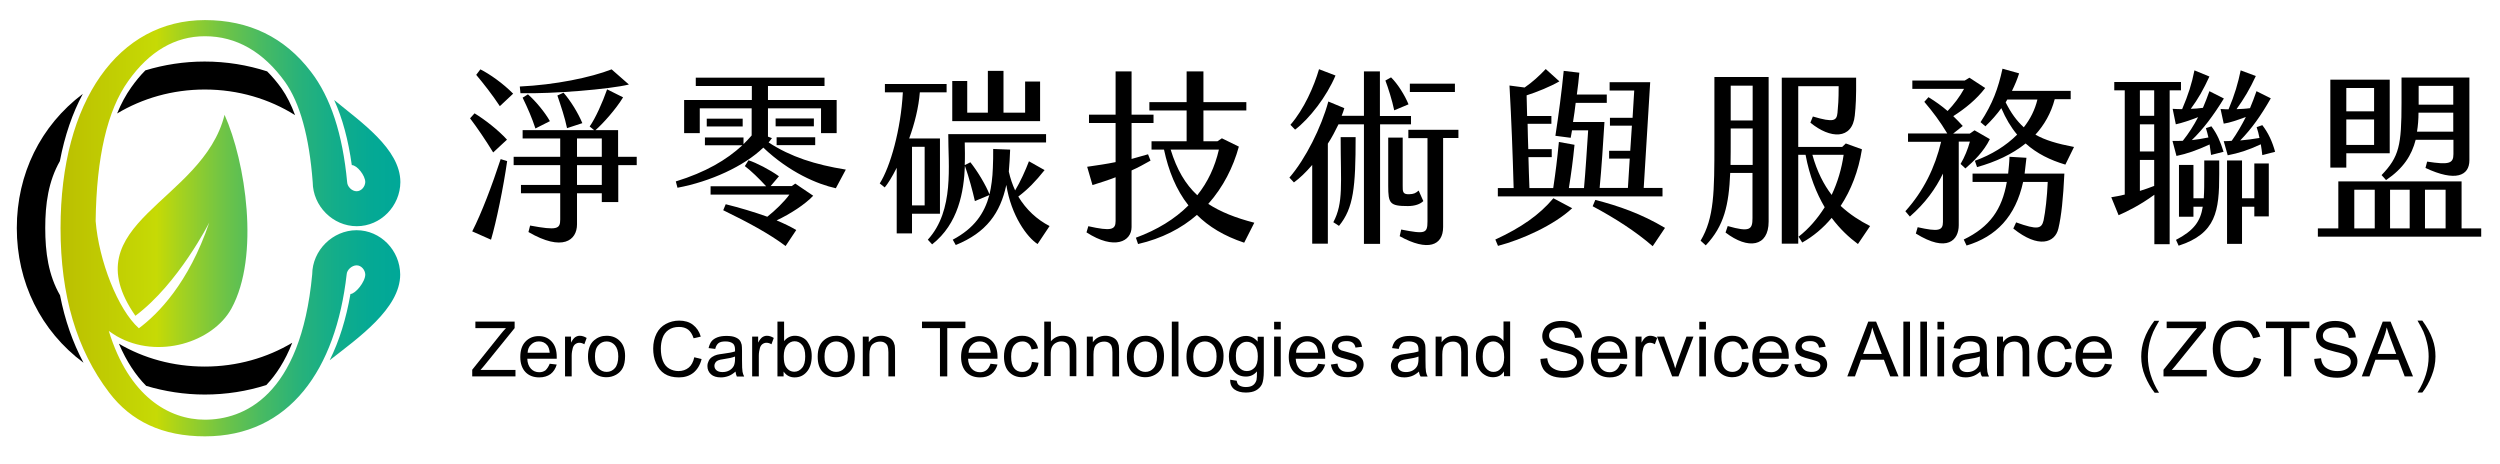 <svg width="280" height="52" xmlns="http://www.w3.org/2000/svg" xmlns:xlink="http://www.w3.org/1999/xlink" xml:space="preserve" overflow="hidden"><defs><linearGradient x1="6.77" y1="24.518" x2="44.827" y2="24.518" gradientUnits="userSpaceOnUse" spreadMethod="pad" id="fill0"><stop offset="0" stop-color="#BBBF00" stop-opacity="1"/><stop offset="0.283" stop-color="#C6DA05" stop-opacity="1"/><stop offset="0.353" stop-color="#A5D21E" stop-opacity="1"/><stop offset="0.47" stop-color="#73C543" stop-opacity="1"/><stop offset="0.587" stop-color="#4ABB61" stop-opacity="1"/><stop offset="0.7" stop-color="#29B279" stop-opacity="1"/><stop offset="0.808" stop-color="#13AD8A" stop-opacity="1"/><stop offset="0.911" stop-color="#05A994" stop-opacity="1"/><stop offset="1" stop-color="#00A898" stop-opacity="1"/></linearGradient></defs><g transform="translate(240 -424)"><g><g><g><g><path d="M6.725 32.043C5.421 29.788 5.067 27.236 5.067 24.516 5.067 21.815 5.421 19.281 6.707 17.027 7.247 14.177 8.122 11.643 9.277 9.501 4.546 13.059 1.882 18.462 1.882 24.516 1.882 30.59 4.564 36.029 9.352 39.587 8.141 37.315 7.265 34.8 6.725 32.043Z" fill="#000000" fill-rule="nonzero" fill-opacity="1" transform="matrix(1 0 0 1.001 -240 425)"/><path d="M16.375 42.177C18.443 42.792 20.641 43.146 22.933 43.146 25.336 43.146 27.665 42.773 29.826 42.084 30.925 40.929 31.931 39.401 32.732 37.352 29.919 39.029 26.547 40.016 22.933 40.016 19.393 40.016 16.096 39.084 13.32 37.464 14.177 39.457 15.22 41.022 16.375 42.177Z" fill="#000000" fill-rule="nonzero" fill-opacity="1" transform="matrix(1 0 0 1.001 -240 425)"/><path d="M22.933 9.017C26.696 9.017 30.18 10.079 33.049 11.886 32.62 10.73 32.117 9.725 31.54 8.905 31.037 8.197 30.496 7.564 29.919 6.986 27.721 6.278 25.373 5.887 22.914 5.887 20.604 5.887 18.369 6.241 16.282 6.874 15.723 7.433 15.202 8.067 14.699 8.774 14.102 9.613 13.562 10.6 13.115 11.699 15.947 10.004 19.319 9.017 22.933 9.017Z" fill="#000000" fill-rule="nonzero" fill-opacity="1" transform="matrix(1 0 0 1.001 -240 425)"/><path d="M39.941 24.759C37.259 24.759 34.986 27.013 34.967 29.695 33.682 43.425 27.199 45.959 22.951 45.959 18.909 45.959 14.438 43.351 12.184 36.029 12.463 36.234 12.761 36.42 13.059 36.607 17.698 39.271 23.846 37.277 25.913 33.533 29.136 27.683 27.497 17.064 25.15 11.848 22.709 21.666 7.918 23.92 15.164 34.334 19.971 30.757 23.436 23.901 23.436 23.901 21.126 30.701 17.679 34.148 15.556 35.731 13.19 33.626 11.066 28.149 10.712 23.734 10.805 16.58 12.016 11.345 14.363 8.067 16.729 4.732 19.617 3.055 22.951 3.055 26.472 3.055 29.49 4.788 31.931 8.178 33.589 10.526 34.632 14.252 35.023 19.375 35.042 22.057 37.277 24.311 39.96 24.311 42.643 24.311 44.822 22.057 44.841 19.375 44.841 15.649 40.351 12.612 37.426 10.19 38.358 12.239 39.01 14.661 39.401 17.474 39.979 17.474 40.91 18.629 40.91 19.375 40.892 19.896 40.463 20.399 39.941 20.399 39.42 20.399 38.898 19.896 38.88 19.375 38.377 14.009 37.035 9.892 34.818 7.023 31.875 3.167 27.888 1.248 22.951 1.248 13.32 1.248 6.781 10.227 6.781 24.535 6.781 32.043 8.57 38.134 12.239 42.941 14.68 46.145 18.201 47.822 22.951 47.822 32.452 47.822 37.613 40.333 38.824 29.714 38.842 29.192 39.42 28.689 39.941 28.689 40.463 28.689 40.892 29.192 40.91 29.714 40.91 30.552 39.792 31.893 39.252 31.893 38.768 34.651 38.004 37.147 36.923 39.308 40.09 36.83 44.822 33.533 44.822 29.714 44.804 27.013 42.624 24.759 39.941 24.759Z" fill="url(#fill0)" fill-rule="nonzero" transform="matrix(1 0 0 1.001 -240 425)"/><path d="M55.236 16.058C54.379 14.661 53.429 13.264 52.647 12.239L53.15 11.681C54.305 12.389 55.776 13.525 56.782 14.624L55.236 16.058ZM56.075 16.804 56.801 17.027C56.391 19.933 55.572 23.883 54.994 25.82L52.889 24.889C53.932 22.858 55.124 19.71 56.075 16.804ZM53.802 6.762C54.845 7.284 56.335 8.327 57.472 9.482L55.981 10.88C55.162 9.631 54.137 8.327 53.336 7.377L53.802 6.762ZM71.313 16.543 71.313 17.474 69.246 17.474 69.246 21.61 67.401 21.61 67.401 20.623 64.625 20.623 64.625 24.107C64.625 25.895 63.005 27.18 59.186 24.963L59.372 24.237C62.39 24.796 62.744 24.628 62.744 23.566L62.744 20.623 58.347 20.623 58.347 19.691 62.744 19.691 62.744 17.474 57.528 17.474 57.528 16.543 62.744 16.543 62.744 14.494 58.534 14.494 58.534 13.562 66.544 13.562 66.041 13.152C66.693 12.239 67.494 10.432 67.997 8.998L69.786 9.892C68.985 11.215 67.513 12.854 66.693 13.562L69.227 13.562 69.227 16.543 71.313 16.543ZM58.291 9.426 58.217 8.681C62.185 8.495 66.153 7.675 68.5 6.762L70.438 8.458C68.314 8.979 61.924 9.52 58.291 9.426ZM59.13 9.557C59.987 10.302 61.049 11.588 61.589 12.556L59.968 13.376C59.577 12.184 59.13 11.159 58.534 9.929L59.13 9.557ZM62.427 9.687 63.116 9.371C63.88 10.246 64.737 11.606 65.222 12.78L63.508 13.339C63.266 12.165 62.837 10.898 62.427 9.687ZM64.625 16.543 67.401 16.543 67.401 14.494 64.625 14.494 64.625 16.543ZM67.401 19.691 67.401 17.474 64.625 17.474 64.625 19.691 67.401 19.691Z" fill="#000000" fill-rule="nonzero" fill-opacity="1" transform="matrix(1 0 0 1.001 -240 425)"/><path d="M94.731 17.977 93.613 20.064C91.564 19.617 88.415 18.294 85.49 15.518 83.329 17.605 79.566 19.319 75.878 20.008L75.691 19.3C79.026 18.275 81.373 16.897 83.143 15.258L78.951 15.258 78.951 14.382 83.273 14.382 83.273 15.127C83.59 14.81 83.907 14.494 84.186 14.158L84.186 11.122 78.374 11.122 78.374 13.898 76.623 13.898 76.623 10.19 84.205 10.19 84.205 8.625 77.927 8.625 77.927 7.694 92.346 7.694 92.346 8.625 86.012 8.625 86.012 10.19 93.706 10.19 93.706 13.898 91.955 13.898 91.955 11.122 86.012 11.122 86.012 14.289 86.459 14.456 86.087 14.941C88.583 16.561 91.284 17.419 94.731 17.977ZM83.18 12.277 83.18 13.152 79.156 13.152 79.156 12.277 83.18 12.277ZM89.067 19.542 91.079 20.902C90.166 21.871 88.527 22.933 86.981 23.659 87.819 24.013 88.564 24.367 89.179 24.74L87.987 26.528C86.124 25.131 83.758 23.864 81.001 22.523L81.28 21.852C82.789 22.225 84.428 22.709 85.938 23.25 86.794 22.579 87.838 21.573 88.415 20.772L79.585 20.772 79.585 19.84 85.807 19.84C85.006 18.965 84.093 18.089 83.422 17.586L83.832 16.934C84.708 17.214 86.198 17.977 87.242 18.723L86.31 19.822 88.676 19.822 89.067 19.542ZM91.154 13.134 86.869 13.134 86.869 12.258 91.154 12.258 91.154 13.134ZM91.303 15.239 86.981 15.239 86.981 14.363 91.303 14.363 91.303 15.239Z" fill="#000000" fill-rule="nonzero" fill-opacity="1" transform="matrix(1 0 0 1.001 -240 425)"/><path d="M105.275 22.914 102.145 22.914 102.145 25.112 100.431 25.112 100.431 17.773C99.909 18.816 99.425 19.579 99.09 19.971L98.531 19.524C99.723 17.661 100.897 13.488 101.12 9.333L99.109 9.333 99.109 8.402 106.02 8.402 106.02 9.333 103.021 9.333C102.89 11.01 102.443 12.817 101.828 14.494L105.275 14.494 105.275 22.914ZM103.561 15.425 102.145 15.425 102.145 21.983 103.561 21.983 103.561 15.425ZM117.552 24.293 116.21 26.305C115.055 25.578 113.248 23.138 112.708 19.691 112.037 22.821 110.491 25.019 107.045 26.416L106.709 25.82C109.131 24.535 110.249 22.877 110.808 20.828L109.187 21.498C108.945 20.418 108.535 18.872 108.069 17.549 107.957 20.455 107.343 24.032 104.399 26.342L103.915 25.82C106.914 22.542 106.188 17.437 106.206 14.009L117.16 14.009 117.16 14.941 108.051 14.941C108.069 15.667 108.088 16.524 108.051 17.474L108.684 17.158C109.541 18.238 110.417 19.729 110.826 20.753 111.031 19.859 111.162 18.872 111.199 17.81 111.236 17.139 111.236 16.413 111.236 15.667L113.136 15.742C113.099 16.636 113.062 17.381 112.987 18.201 113.155 18.965 113.397 19.654 113.695 20.306 114.291 19.319 114.85 18.07 115.242 17.046L116.993 18.033C115.968 19.319 115.148 20.157 114.049 20.995 114.943 22.467 116.136 23.566 117.552 24.293ZM116.49 12.556 106.653 12.556 106.653 8.067 108.33 8.067 108.33 11.606 110.64 11.606 110.64 6.93 112.391 6.93 112.391 11.606 114.813 11.606 114.813 8.122 116.49 8.122 116.49 12.556Z" fill="#000000" fill-rule="nonzero" fill-opacity="1" transform="matrix(1 0 0 1.001 -240 425)"/><path d="M126.736 18.07 126.736 24.404C126.736 26.007 124.836 27.031 121.687 25.001L121.892 24.311C124.463 24.889 124.947 24.703 124.947 23.734L124.947 18.834C124.09 19.17 123.234 19.43 122.358 19.71L121.762 17.661C122.917 17.493 123.96 17.344 124.947 17.139L124.947 12.761 121.967 12.761 121.967 11.83 124.947 11.83 124.947 6.986 126.736 6.986 126.736 11.83 129.195 11.83 129.195 12.761 126.736 12.761 126.736 16.785C127.332 16.617 127.947 16.45 128.58 16.264L128.86 16.971C128.133 17.381 127.425 17.773 126.736 18.07ZM139.348 26.156C137.094 25.41 135.361 24.349 134.057 23.045 132.325 24.554 130.126 25.69 127.462 26.305L127.22 25.597C129.605 24.721 131.579 23.51 133.107 21.983 131.71 20.213 130.872 18.089 130.369 15.742L128.971 15.742 128.971 14.81 132.902 14.81 132.902 11.364 128.729 11.364 128.729 10.432 132.902 10.432 132.902 6.986 134.784 6.986 134.784 10.432 139.59 10.432 139.59 11.364 134.784 11.364 134.784 14.81 136.349 14.81 136.852 14.475 138.752 15.406C138.118 17.717 137.001 19.933 135.324 21.815 136.703 22.709 138.379 23.38 140.484 23.92L139.348 26.156ZM131.114 15.742C131.803 17.977 132.753 19.598 134.094 20.846 135.268 19.393 136.069 17.679 136.516 15.742L131.114 15.742Z" fill="#000000" fill-rule="nonzero" fill-opacity="1" transform="matrix(1 0 0 1.001 -240 425)"/><path d="M158.052 12.91 154.568 12.91 154.568 26.286 152.761 26.286 152.761 12.91 149.911 12.91C149.557 13.637 149.166 14.4 148.719 15.071L148.719 26.267 146.967 26.267 146.967 17.456C146.278 18.257 145.57 18.946 144.918 19.412L144.415 18.872C146.222 16.785 147.992 13.245 148.774 10.358L150.563 11.103C150.488 11.401 150.377 11.662 150.265 11.96L152.761 11.96 152.761 6.986 154.55 6.986 154.55 11.979 158.033 11.979 158.033 12.91ZM145.049 13.506 144.527 12.966C146.055 11.215 147.172 8.663 147.731 6.744L149.576 7.452C148.588 9.799 146.669 12.277 145.049 13.506ZM150.153 14.345 151.83 14.345C151.83 19.933 151.606 22.281 149.967 24.274L149.333 23.864C150.488 21.685 150.153 19.598 150.153 14.345ZM156.152 11.345C155.928 10.246 155.462 8.793 155.164 8.011L155.798 7.657C156.543 8.383 157.344 9.669 157.754 10.675L156.152 11.345ZM157.679 22.057C155.649 22.057 155.481 21.759 155.481 19.803L155.481 14.4 157.102 14.4 157.102 19.766C157.102 20.418 157.083 20.753 157.81 20.735 158.35 20.716 158.536 20.623 158.89 20.325L159.412 21.498C159.077 21.834 158.48 22.057 157.679 22.057ZM163.343 13.506 163.343 14.438 161.629 14.438 161.629 24.404C161.629 26.472 159.933 27.18 156.766 25.429L156.934 24.684C159.617 25.206 159.878 25.131 159.878 23.771L159.878 14.456 157.735 14.456 157.735 13.525 163.343 13.525ZM162.951 9.296 157.903 9.296 157.903 8.365 162.951 8.365 162.951 9.296Z" fill="#000000" fill-rule="nonzero" fill-opacity="1" transform="matrix(1 0 0 1.001 -240 425)"/><path d="M173.98 21.182 176.085 22.299C174.036 24.2 170.478 25.802 167.776 26.51L167.478 25.802C170.385 24.46 172.415 23.045 173.98 21.182ZM186.201 20.977 167.758 20.977 167.758 20.045 169.528 20.045C169.416 16.04 169.285 12.612 169.062 8.57L170.757 8.793C171.67 8.16 172.378 7.508 173.123 6.725L174.651 8.104C173.626 8.7 172.098 9.315 170.981 9.669L171.037 11.979 173.756 11.979 173.756 12.854 171.092 12.854C171.111 13.786 171.13 14.755 171.167 15.686L173.794 15.686 173.794 16.58 171.186 16.58C171.223 17.735 171.242 18.89 171.297 20.045L173.961 20.045C174.241 18.182 174.409 16.804 174.595 14.885L176.346 15.202C176.16 17.046 175.992 18.294 175.713 20.045L177.408 20.045C177.576 18.238 177.743 15.537 177.874 13.581L176.067 13.581C176.029 13.879 175.955 14.14 175.917 14.419L174.204 14.196C174.558 11.904 174.912 9.222 175.135 6.93L176.886 7.135C176.83 7.88 176.719 8.719 176.607 9.576L179.96 9.576 179.96 10.507 176.476 10.507C176.402 11.215 176.29 11.941 176.178 12.649L179.699 12.649C179.569 14.755 179.364 17.996 179.159 20.027L182.326 20.027 182.531 16.748 180.221 16.748 180.221 15.872 182.587 15.872 182.773 13.059 180.314 13.059 180.314 12.184 182.848 12.184 183.034 9.128 180.277 9.128 180.277 8.197 184.822 8.197 184.096 20.027 186.201 20.027 186.201 20.977ZM186.48 24.498 185.102 26.547C183.164 24.87 180.854 23.398 178.377 22.076L178.675 21.368C181.283 22.039 183.816 22.914 186.48 24.498Z" fill="#000000" fill-rule="nonzero" fill-opacity="1" transform="matrix(1 0 0 1.001 -240 425)"/><path d="M192.013 7.619 198.087 7.619 198.087 23.79C198.087 26.621 195.795 26.957 193.261 25.019L193.504 24.293C195.981 25.001 196.279 24.684 196.279 23.417L196.279 18.35 193.783 18.35C193.634 21.927 193.112 24.274 191.045 26.454L190.467 25.932C191.995 23.38 192.013 20.474 192.013 14.997L192.013 7.619ZM196.298 17.456 196.298 13.376 193.839 13.376 193.839 14.4C193.839 15.5 193.839 16.506 193.82 17.456L196.298 17.456ZM193.839 8.588 193.839 12.482 196.298 12.482 196.298 8.588 193.839 8.588ZM209.45 24.293 208.09 26.305C207.103 25.578 206.079 24.628 205.147 23.38 204.178 24.535 203.079 25.448 201.85 26.137L201.44 25.485C202.595 24.591 203.564 23.454 204.365 22.188 203.452 20.641 202.669 18.723 202.222 16.319L201.403 16.319 201.403 26.267 199.558 26.267 199.558 7.694 207.886 7.694C207.904 10.004 207.848 10.842 207.737 11.923 207.457 14.661 204.979 14.55 202.762 12.724L203.042 12.035C205.408 12.742 205.706 12.5 205.799 11.625 205.874 10.805 205.929 10.265 205.929 8.644L201.403 8.644 201.403 15.444 206.321 15.444 206.731 15.053 208.538 15.705C208.146 18.164 207.308 20.287 206.153 22.039 207.196 23.007 208.314 23.715 209.45 24.293ZM205.147 20.809C205.818 19.393 206.265 17.866 206.488 16.319L202.986 16.319C203.508 18.201 204.271 19.673 205.147 20.809Z" fill="#000000" fill-rule="nonzero" fill-opacity="1" transform="matrix(1 0 0 1.001 -240 425)"/><path d="M219.585 17.344C220.032 16.599 220.405 15.667 220.628 14.848L219.38 14.848 219.38 24.2C219.38 25.839 218.113 27.329 214.574 25.131L214.778 24.423C217.107 24.945 217.61 24.814 217.61 23.827L217.61 18.424C216.79 20.12 215.635 21.722 213.903 23.231L213.4 22.635C215.449 20.362 216.716 17.754 217.405 14.866L213.698 14.866 213.698 13.935 218.094 13.935C217.275 12.575 216.492 11.532 215.524 10.395L215.989 9.874C216.753 10.339 217.48 10.861 218.132 11.42 218.858 10.656 219.473 9.855 219.976 8.942L214.182 8.942 214.182 8.011 220.051 8.011 220.572 7.694 222.342 8.849C221.355 10.134 220.106 11.14 218.765 11.997 219.119 12.333 219.473 12.705 219.827 13.097L218.747 13.953 220.609 13.953 221.15 13.581 222.864 14.568C222.193 15.947 221.057 17.046 220.125 17.847L219.585 17.344ZM226.757 18.424 231.21 18.424C231.079 21.182 230.874 23.175 230.539 24.572 230.166 26.174 228.322 26.845 225.49 24.572L225.807 23.883C228.229 24.759 228.657 24.591 228.881 23.659 229.086 22.672 229.272 21.07 229.347 19.356L226.589 19.356C225.751 23.212 223.572 25.485 220.255 26.472L219.939 25.802C222.864 24.386 224.224 22.448 224.764 19.356L220.926 19.356 220.926 18.424 224.913 18.424C224.969 17.847 225.043 17.214 225.062 16.543L226.962 16.655C226.888 17.288 226.832 17.866 226.757 18.424ZM232.29 15.444 231.321 17.419C229.626 16.916 228.136 16.189 226.869 15.053 225.36 16.264 223.497 17.12 221.429 17.698L221.187 16.99C223.05 16.319 224.671 15.313 225.919 14.065 225.23 13.245 224.652 12.277 224.149 11.103 223.646 11.792 223.05 12.482 222.361 13.134L221.82 12.668C223.18 10.6 223.795 8.905 224.279 6.688L226.142 7.21C225.937 7.862 225.658 8.532 225.341 9.166L231.917 9.166 231.917 10.097 230.129 10.097C229.719 11.662 228.955 12.985 227.968 14.065 229.03 14.68 230.427 15.09 232.29 15.444ZM226.664 13.245C227.391 12.333 227.912 11.289 228.192 10.134L224.82 10.134 224.633 10.451C225.211 11.606 225.844 12.5 226.664 13.245Z" fill="#000000" fill-rule="nonzero" fill-opacity="1" transform="matrix(1 0 0 1.001 -240 425)"/><path d="M244.269 9.11 243.002 9.11 243.002 26.323 241.288 26.323 241.288 20.79C239.649 21.983 238.214 22.672 237.283 23.082L236.463 21.07C236.947 20.995 237.45 20.902 237.972 20.772L237.972 9.11 236.798 9.11 236.798 8.178 244.269 8.178 244.269 9.11ZM239.667 11.96 241.269 11.96 241.269 9.11 239.667 9.11 239.667 11.96ZM239.667 15.947 241.269 15.947 241.269 12.91 239.667 12.91 239.667 15.947ZM241.269 19.803 241.269 16.897 239.667 16.897 239.667 20.362C240.189 20.194 240.711 20.027 241.269 19.803ZM247.678 13.134C248.33 14.009 248.684 14.848 249.038 15.984L247.641 16.338C247.585 15.928 247.529 15.518 247.473 15.164 246.057 15.816 244.939 16.208 243.766 16.45L243.319 14.773C243.71 14.773 244.082 14.773 244.474 14.755 245.144 13.916 245.703 13.041 246.188 12.109 245.219 12.482 244.381 12.761 243.691 12.91L243.337 11.178C243.673 11.196 244.027 11.215 244.399 11.215 245.088 9.613 245.48 8.365 245.778 6.874L247.454 7.564C246.784 9.017 246.206 10.041 245.368 11.178 245.815 11.159 246.244 11.14 246.728 11.066 246.97 10.488 247.231 9.855 247.454 9.203L249.075 10.023C247.864 11.979 246.802 13.395 245.48 14.68 246.057 14.624 246.672 14.512 247.343 14.382 247.268 14.047 247.175 13.693 247.063 13.339L247.678 13.134ZM246.877 16.953 248.554 16.953 248.554 18.48C248.554 22.598 248.218 25.131 244.008 26.491L243.71 25.839C245.685 24.814 246.448 23.79 246.709 22.132L245.666 22.132 245.666 23.25 244.045 23.25 244.045 17.456 245.666 17.456 245.666 21.182 246.821 21.182C246.877 20.418 246.877 19.486 246.877 18.424L246.877 16.953ZM249.951 14.755C250.547 13.916 251.05 13.041 251.534 12.091 250.51 12.463 249.783 12.724 249.057 12.836L248.703 11.196C249.001 11.215 249.299 11.233 249.597 11.233 250.286 9.613 250.659 8.309 250.957 6.874L252.652 7.508C251.963 8.998 251.329 10.041 250.491 11.215 250.975 11.196 251.478 11.178 252 11.103 252.242 10.507 252.503 9.874 252.727 9.203L254.329 10.004C253.211 11.96 252.205 13.376 250.901 14.717 251.59 14.661 252.279 14.568 253.062 14.438 252.987 14.028 252.876 13.618 252.745 13.227L253.379 13.003C254.068 13.898 254.496 14.848 254.813 15.984L253.379 16.357C253.341 15.947 253.267 15.518 253.211 15.146 251.721 15.835 250.733 16.133 249.504 16.375L249.057 14.792C249.373 14.81 249.671 14.773 249.951 14.755ZM252.484 17.288 254.105 17.288 254.105 23.212 252.484 23.212 252.484 22.132 251.106 22.132 251.106 26.286 249.429 26.286 249.429 16.953 251.106 16.953 251.106 21.182 252.484 21.182 252.484 17.288Z" fill="#000000" fill-rule="nonzero" fill-opacity="1" transform="matrix(1 0 0 1.001 -240 425)"/><path d="M277.895 24.554 277.895 25.485 259.601 25.485 259.601 24.554 261.892 24.554 261.892 19.3 275.697 19.3 275.697 24.554 277.895 24.554ZM262.786 17.754 260.998 17.754 260.998 7.918 267.649 7.918 267.649 16.152 262.786 16.152 262.786 17.754ZM262.786 11.457 265.898 11.457 265.898 8.849 262.786 8.849 262.786 11.457ZM262.786 15.22 265.898 15.22 265.898 12.37 262.786 12.37 262.786 15.22ZM263.681 24.554 265.972 24.554 265.972 20.232 263.681 20.232 263.681 24.554ZM266.736 18.592C268.711 16.543 268.971 15.258 268.971 10.488L268.971 7.675 276.572 7.675 276.572 16.934C276.572 18.667 275.026 19.375 271.654 17.791L271.84 17.083C274.281 17.456 274.784 17.307 274.784 16.245L274.784 14.643 270.555 14.643C270.108 16.375 269.195 17.828 267.239 19.151L266.736 18.592ZM269.884 20.232 267.686 20.232 267.686 24.554 269.884 24.554 269.884 20.232ZM274.765 13.73 274.765 11.606 270.872 11.606C270.872 12.351 270.816 13.059 270.704 13.73L274.765 13.73ZM270.89 10.582 270.89 10.712 274.765 10.712 274.765 8.607 270.89 8.607 270.89 10.582ZM273.908 20.232 271.598 20.232 271.598 24.554 273.908 24.554 273.908 20.232Z" fill="#000000" fill-rule="nonzero" fill-opacity="1" transform="matrix(1 0 0 1.001 -240 425)"/><path d="M52.889 41.115 52.889 40.37 56.037 36.439C56.261 36.16 56.466 35.917 56.671 35.713L53.243 35.713 53.243 34.986 57.639 34.986 57.639 35.713 54.193 39.96 53.82 40.389 57.733 40.389 57.733 41.115 52.889 41.115Z" fill="#000000" fill-rule="nonzero" fill-opacity="1" transform="matrix(1 0 0 1.001 -240 425)"/><path d="M61.57 39.699 62.353 39.792C62.222 40.239 61.999 40.593 61.663 40.854 61.328 41.096 60.9 41.227 60.397 41.227 59.745 41.227 59.223 41.022 58.85 40.631 58.478 40.239 58.273 39.662 58.273 38.954 58.273 38.209 58.459 37.631 58.85 37.222 59.242 36.812 59.726 36.607 60.341 36.607 60.937 36.607 61.421 36.812 61.794 37.222 62.166 37.631 62.353 38.19 62.353 38.935 62.353 38.973 62.353 39.047 62.353 39.14L59.055 39.14C59.074 39.625 59.223 39.997 59.465 40.258 59.707 40.519 60.024 40.649 60.397 40.649 60.676 40.649 60.9 40.575 61.105 40.426 61.291 40.239 61.44 40.016 61.57 39.699ZM59.093 38.47 61.57 38.47C61.533 38.097 61.44 37.818 61.291 37.631 61.049 37.333 60.732 37.203 60.359 37.203 60.005 37.203 59.726 37.315 59.484 37.557 59.242 37.78 59.111 38.078 59.093 38.47Z" fill="#000000" fill-rule="nonzero" fill-opacity="1" transform="matrix(1 0 0 1.001 -240 425)"/><path d="M63.284 41.115 63.284 36.663 63.955 36.663 63.955 37.333C64.122 37.017 64.29 36.812 64.439 36.719 64.588 36.625 64.756 36.569 64.924 36.569 65.184 36.569 65.427 36.644 65.706 36.812L65.445 37.52C65.259 37.408 65.073 37.352 64.886 37.352 64.719 37.352 64.57 37.408 64.439 37.501 64.309 37.594 64.216 37.743 64.16 37.911 64.085 38.172 64.029 38.47 64.029 38.786L64.029 41.115 63.284 41.115Z" fill="#000000" fill-rule="nonzero" fill-opacity="1" transform="matrix(1 0 0 1.001 -240 425)"/><path d="M65.855 38.898C65.855 38.078 66.079 37.464 66.544 37.072 66.936 36.737 67.401 36.569 67.942 36.569 68.556 36.569 69.059 36.774 69.432 37.166 69.823 37.557 70.009 38.116 70.009 38.824 70.009 39.401 69.916 39.848 69.749 40.165 69.581 40.5 69.32 40.742 69.003 40.929 68.668 41.115 68.314 41.208 67.923 41.208 67.308 41.208 66.805 41.003 66.414 40.612 66.06 40.221 65.855 39.643 65.855 38.898ZM66.637 38.898C66.637 39.476 66.768 39.886 67.01 40.184 67.252 40.463 67.569 40.612 67.942 40.612 68.314 40.612 68.631 40.463 68.873 40.184 69.115 39.904 69.246 39.457 69.246 38.88 69.246 38.321 69.115 37.911 68.873 37.631 68.631 37.352 68.314 37.203 67.942 37.203 67.569 37.203 67.252 37.352 67.01 37.631 66.749 37.911 66.637 38.339 66.637 38.898Z" fill="#000000" fill-rule="nonzero" fill-opacity="1" transform="matrix(1 0 0 1.001 -240 425)"/><path d="M77.759 38.973 78.579 39.178C78.411 39.848 78.094 40.351 77.666 40.705 77.219 41.059 76.679 41.227 76.045 41.227 75.393 41.227 74.853 41.096 74.424 40.817 74.015 40.556 73.698 40.165 73.474 39.643 73.251 39.14 73.158 38.581 73.158 38.004 73.158 37.371 73.288 36.812 73.53 36.327 73.772 35.843 74.126 35.489 74.573 35.247 75.021 35.005 75.524 34.874 76.064 34.874 76.679 34.874 77.2 35.023 77.61 35.34 78.02 35.657 78.318 36.085 78.486 36.663L77.685 36.849C77.536 36.402 77.331 36.085 77.07 35.88 76.79 35.675 76.455 35.582 76.045 35.582 75.579 35.582 75.188 35.694 74.872 35.917 74.555 36.141 74.331 36.439 74.201 36.83 74.07 37.203 74.015 37.613 74.015 38.004 74.015 38.526 74.089 38.973 74.238 39.364 74.387 39.755 74.629 40.053 74.946 40.239 75.263 40.426 75.617 40.519 75.989 40.519 76.436 40.519 76.828 40.389 77.144 40.128 77.442 39.886 77.647 39.494 77.759 38.973Z" fill="#000000" fill-rule="nonzero" fill-opacity="1" transform="matrix(1 0 0 1.001 -240 425)"/><path d="M82.379 40.575C82.1 40.817 81.839 40.985 81.578 41.078 81.317 41.171 81.038 41.227 80.74 41.227 80.255 41.227 79.883 41.115 79.622 40.873 79.361 40.631 79.231 40.333 79.231 39.96 79.231 39.736 79.287 39.55 79.38 39.364 79.473 39.178 79.603 39.047 79.771 38.935 79.939 38.824 80.106 38.749 80.311 38.693 80.46 38.656 80.684 38.619 80.982 38.581 81.597 38.507 82.044 38.414 82.323 38.321 82.323 38.209 82.323 38.153 82.323 38.116 82.323 37.818 82.249 37.594 82.118 37.464 81.932 37.296 81.634 37.203 81.261 37.203 80.907 37.203 80.647 37.259 80.479 37.389 80.311 37.52 80.181 37.725 80.106 38.041L79.361 37.948C79.436 37.631 79.548 37.371 79.697 37.184 79.846 36.998 80.069 36.849 80.367 36.737 80.665 36.625 81.001 36.588 81.373 36.588 81.746 36.588 82.062 36.625 82.305 36.719 82.547 36.812 82.715 36.923 82.826 37.054 82.938 37.184 83.013 37.352 83.069 37.575 83.087 37.706 83.106 37.929 83.106 38.265L83.106 39.271C83.106 39.979 83.124 40.407 83.162 40.593 83.199 40.78 83.255 40.966 83.348 41.134L82.528 41.134C82.454 40.966 82.398 40.78 82.379 40.575ZM82.305 38.898C82.025 39.01 81.615 39.103 81.075 39.178 80.758 39.215 80.554 39.271 80.423 39.327 80.293 39.383 80.2 39.457 80.125 39.569 80.051 39.681 80.013 39.792 80.013 39.923 80.013 40.128 80.088 40.295 80.237 40.426 80.386 40.556 80.609 40.631 80.907 40.631 81.206 40.631 81.448 40.575 81.69 40.444 81.913 40.314 82.081 40.146 82.193 39.923 82.267 39.755 82.323 39.494 82.323 39.178L82.323 38.898Z" fill="#000000" fill-rule="nonzero" fill-opacity="1" transform="matrix(1 0 0 1.001 -240 425)"/><path d="M84.242 41.115 84.242 36.663 84.913 36.663 84.913 37.333C85.081 37.017 85.248 36.812 85.397 36.719 85.546 36.625 85.714 36.569 85.882 36.569 86.142 36.569 86.385 36.644 86.664 36.812L86.403 37.52C86.217 37.408 86.031 37.352 85.844 37.352 85.677 37.352 85.528 37.408 85.397 37.501 85.267 37.594 85.174 37.743 85.118 37.911 85.043 38.172 84.987 38.47 84.987 38.786L84.987 41.115 84.242 41.115Z" fill="#000000" fill-rule="nonzero" fill-opacity="1" transform="matrix(1 0 0 1.001 -240 425)"/><path d="M87.782 41.115 87.074 41.115 87.074 34.986 87.819 34.986 87.819 37.166C88.136 36.774 88.546 36.569 89.03 36.569 89.309 36.569 89.57 36.625 89.812 36.737 90.055 36.849 90.26 36.998 90.409 37.203 90.558 37.408 90.688 37.65 90.781 37.929 90.874 38.209 90.912 38.507 90.912 38.842 90.912 39.606 90.725 40.184 90.353 40.612 89.98 41.041 89.533 41.227 88.993 41.227 88.471 41.227 88.061 41.003 87.763 40.575L87.763 41.115ZM87.782 38.861C87.782 39.401 87.856 39.774 88.005 40.016 88.248 40.407 88.564 40.593 88.974 40.593 89.309 40.593 89.589 40.444 89.831 40.165 90.073 39.886 90.185 39.457 90.185 38.88 90.185 38.302 90.073 37.874 89.831 37.594 89.608 37.315 89.328 37.184 88.993 37.184 88.657 37.184 88.378 37.333 88.136 37.613 87.894 37.911 87.782 38.321 87.782 38.861Z" fill="#000000" fill-rule="nonzero" fill-opacity="1" transform="matrix(1 0 0 1.001 -240 425)"/><path d="M91.582 38.898C91.582 38.078 91.806 37.464 92.272 37.072 92.663 36.737 93.128 36.569 93.669 36.569 94.283 36.569 94.786 36.774 95.159 37.166 95.55 37.557 95.737 38.116 95.737 38.824 95.737 39.401 95.643 39.848 95.476 40.165 95.308 40.5 95.047 40.742 94.731 40.929 94.395 41.115 94.041 41.208 93.65 41.208 93.035 41.208 92.532 41.003 92.141 40.612 91.75 40.221 91.582 39.643 91.582 38.898ZM92.346 38.898C92.346 39.476 92.476 39.886 92.719 40.184 92.961 40.463 93.278 40.612 93.65 40.612 94.023 40.612 94.339 40.463 94.582 40.184 94.824 39.904 94.954 39.457 94.954 38.88 94.954 38.321 94.824 37.911 94.582 37.631 94.339 37.352 94.023 37.203 93.65 37.203 93.278 37.203 92.961 37.352 92.719 37.631 92.476 37.911 92.346 38.339 92.346 38.898Z" fill="#000000" fill-rule="nonzero" fill-opacity="1" transform="matrix(1 0 0 1.001 -240 425)"/><path d="M96.631 41.115 96.631 36.663 97.301 36.663 97.301 37.296C97.637 36.812 98.103 36.569 98.717 36.569 98.978 36.569 99.239 36.625 99.462 36.719 99.686 36.812 99.854 36.942 99.965 37.091 100.077 37.24 100.152 37.426 100.208 37.65 100.226 37.78 100.245 38.041 100.245 38.377L100.245 41.115 99.5 41.115 99.5 38.414C99.5 38.116 99.462 37.874 99.406 37.725 99.351 37.575 99.239 37.445 99.09 37.352 98.941 37.259 98.773 37.222 98.568 37.222 98.251 37.222 97.972 37.315 97.73 37.52 97.488 37.725 97.376 38.116 97.376 38.675L97.376 41.096 96.631 41.096Z" fill="#000000" fill-rule="nonzero" fill-opacity="1" transform="matrix(1 0 0 1.001 -240 425)"/><path d="M105.275 41.115 105.275 35.713 103.263 35.713 103.263 34.986 108.125 34.986 108.125 35.713 106.094 35.713 106.094 41.115 105.275 41.115Z" fill="#000000" fill-rule="nonzero" fill-opacity="1" transform="matrix(1 0 0 1.001 -240 425)"/><path d="M110.938 39.699 111.721 39.792C111.59 40.239 111.367 40.593 111.031 40.854 110.696 41.115 110.267 41.227 109.764 41.227 109.112 41.227 108.591 41.022 108.218 40.631 107.846 40.239 107.641 39.662 107.641 38.954 107.641 38.209 107.827 37.631 108.218 37.222 108.609 36.812 109.094 36.607 109.709 36.607 110.305 36.607 110.789 36.812 111.162 37.222 111.534 37.631 111.721 38.19 111.721 38.935 111.721 38.973 111.721 39.047 111.721 39.14L108.423 39.14C108.442 39.625 108.591 39.997 108.833 40.258 109.075 40.519 109.392 40.649 109.764 40.649 110.044 40.649 110.267 40.575 110.472 40.426 110.677 40.277 110.826 40.016 110.938 39.699ZM108.479 38.47 110.957 38.47C110.92 38.097 110.826 37.818 110.677 37.631 110.435 37.333 110.118 37.203 109.746 37.203 109.392 37.203 109.112 37.315 108.87 37.557 108.628 37.78 108.498 38.078 108.479 38.47Z" fill="#000000" fill-rule="nonzero" fill-opacity="1" transform="matrix(1 0 0 1.001 -240 425)"/><path d="M115.577 39.494 116.322 39.587C116.248 40.09 116.043 40.5 115.707 40.78 115.372 41.059 114.962 41.208 114.478 41.208 113.863 41.208 113.379 41.003 113.006 40.612 112.633 40.221 112.447 39.643 112.447 38.898 112.447 38.414 112.522 38.004 112.689 37.631 112.857 37.259 113.099 36.998 113.416 36.83 113.733 36.644 114.087 36.569 114.478 36.569 114.962 36.569 115.353 36.7 115.67 36.942 115.968 37.184 116.173 37.538 116.266 37.985L115.54 38.097C115.465 37.799 115.353 37.575 115.167 37.426 114.981 37.277 114.776 37.203 114.534 37.203 114.161 37.203 113.844 37.333 113.602 37.613 113.36 37.892 113.248 38.321 113.248 38.898 113.248 39.494 113.36 39.923 113.584 40.202 113.807 40.482 114.105 40.612 114.478 40.612 114.776 40.612 115.018 40.519 115.223 40.333 115.428 40.146 115.521 39.867 115.577 39.494Z" fill="#000000" fill-rule="nonzero" fill-opacity="1" transform="matrix(1 0 0 1.001 -240 425)"/><path d="M116.955 41.115 116.955 34.986 117.701 34.986 117.701 37.184C118.055 36.774 118.502 36.569 119.023 36.569 119.359 36.569 119.638 36.625 119.88 36.756 120.122 36.886 120.29 37.072 120.402 37.296 120.514 37.52 120.551 37.855 120.551 38.283L120.551 41.096 119.806 41.096 119.806 38.283C119.806 37.911 119.731 37.631 119.564 37.464 119.396 37.296 119.172 37.203 118.874 37.203 118.651 37.203 118.446 37.259 118.241 37.371 118.036 37.482 117.906 37.65 117.812 37.836 117.719 38.023 117.682 38.302 117.682 38.656L117.682 41.078 116.955 41.078Z" fill="#000000" fill-rule="nonzero" fill-opacity="1" transform="matrix(1 0 0 1.001 -240 425)"/><path d="M121.725 41.115 121.725 36.663 122.395 36.663 122.395 37.296C122.731 36.812 123.196 36.569 123.811 36.569 124.072 36.569 124.333 36.625 124.556 36.719 124.78 36.812 124.947 36.942 125.059 37.091 125.171 37.24 125.246 37.426 125.301 37.65 125.32 37.78 125.339 38.041 125.339 38.377L125.339 41.115 124.593 41.115 124.593 38.414C124.593 38.116 124.556 37.874 124.5 37.725 124.444 37.575 124.333 37.445 124.184 37.352 124.035 37.259 123.867 37.222 123.662 37.222 123.345 37.222 123.066 37.315 122.824 37.52 122.582 37.725 122.47 38.116 122.47 38.675L122.47 41.096 121.725 41.096Z" fill="#000000" fill-rule="nonzero" fill-opacity="1" transform="matrix(1 0 0 1.001 -240 425)"/><path d="M126.214 38.898C126.214 38.078 126.438 37.464 126.904 37.072 127.295 36.737 127.76 36.569 128.301 36.569 128.915 36.569 129.419 36.774 129.791 37.166 130.182 37.557 130.369 38.116 130.369 38.824 130.369 39.401 130.275 39.848 130.108 40.165 129.94 40.5 129.679 40.742 129.363 40.929 129.027 41.115 128.673 41.208 128.282 41.208 127.667 41.208 127.164 41.003 126.773 40.612 126.401 40.221 126.214 39.643 126.214 38.898ZM126.978 38.898C126.978 39.476 127.108 39.886 127.351 40.184 127.593 40.463 127.91 40.612 128.282 40.612 128.655 40.612 128.971 40.463 129.214 40.184 129.456 39.904 129.586 39.457 129.586 38.88 129.586 38.321 129.456 37.911 129.214 37.631 128.971 37.352 128.655 37.203 128.282 37.203 127.91 37.203 127.593 37.352 127.351 37.631 127.108 37.911 126.978 38.339 126.978 38.898Z" fill="#000000" fill-rule="nonzero" fill-opacity="1" transform="matrix(1 0 0 1.001 -240 425)"/><path d="M131.244 41.115 131.244 34.986 131.989 34.986 131.989 41.115 131.244 41.115Z" fill="#000000" fill-rule="nonzero" fill-opacity="1" transform="matrix(1 0 0 1.001 -240 425)"/><path d="M132.884 38.898C132.884 38.078 133.107 37.464 133.573 37.072 133.964 36.737 134.43 36.569 134.97 36.569 135.585 36.569 136.088 36.774 136.46 37.166 136.852 37.557 137.038 38.116 137.038 38.824 137.038 39.401 136.945 39.848 136.777 40.165 136.609 40.5 136.349 40.742 136.032 40.929 135.697 41.115 135.343 41.208 134.951 41.208 134.337 41.208 133.834 41.003 133.442 40.612 133.07 40.221 132.884 39.643 132.884 38.898ZM133.647 38.898C133.647 39.476 133.778 39.886 134.02 40.184 134.262 40.463 134.579 40.612 134.951 40.612 135.324 40.612 135.641 40.463 135.883 40.184 136.125 39.904 136.255 39.457 136.255 38.88 136.255 38.321 136.125 37.911 135.883 37.631 135.641 37.352 135.324 37.203 134.951 37.203 134.579 37.203 134.262 37.352 134.02 37.631 133.778 37.911 133.647 38.339 133.647 38.898Z" fill="#000000" fill-rule="nonzero" fill-opacity="1" transform="matrix(1 0 0 1.001 -240 425)"/><path d="M137.783 41.488 138.51 41.599C138.547 41.823 138.621 41.991 138.77 42.102 138.957 42.233 139.218 42.307 139.534 42.307 139.888 42.307 140.149 42.233 140.335 42.102 140.522 41.972 140.652 41.767 140.727 41.525 140.764 41.376 140.782 41.041 140.782 40.556 140.447 40.947 140.037 41.134 139.553 41.134 138.938 41.134 138.472 40.91 138.137 40.482 137.802 40.053 137.634 39.513 137.634 38.898 137.634 38.47 137.709 38.078 137.858 37.725 138.007 37.371 138.23 37.091 138.528 36.886 138.826 36.7 139.162 36.588 139.553 36.588 140.075 36.588 140.503 36.793 140.857 37.222L140.857 36.681 141.546 36.681 141.546 40.519C141.546 41.208 141.472 41.693 141.341 41.991 141.192 42.289 140.969 42.512 140.671 42.68 140.373 42.848 139.981 42.922 139.534 42.922 139.013 42.922 138.584 42.81 138.249 42.568 137.932 42.326 137.764 41.972 137.783 41.488ZM138.417 38.824C138.417 39.401 138.528 39.83 138.77 40.109 139.013 40.389 139.292 40.519 139.646 40.519 140 40.519 140.279 40.389 140.522 40.128 140.764 39.867 140.876 39.438 140.876 38.88 140.876 38.339 140.764 37.929 140.522 37.65 140.279 37.371 139.981 37.24 139.646 37.24 139.311 37.24 139.031 37.371 138.789 37.65 138.528 37.892 138.417 38.283 138.417 38.824Z" fill="#000000" fill-rule="nonzero" fill-opacity="1" transform="matrix(1 0 0 1.001 -240 425)"/><path d="M142.701 35.862 142.701 35.005 143.446 35.005 143.446 35.862 142.701 35.862ZM142.701 41.115 142.701 36.663 143.446 36.663 143.446 41.115 142.701 41.115Z" fill="#000000" fill-rule="nonzero" fill-opacity="1" transform="matrix(1 0 0 1.001 -240 425)"/><path d="M147.638 39.699 148.421 39.792C148.29 40.239 148.067 40.593 147.731 40.854 147.396 41.115 146.967 41.227 146.464 41.227 145.812 41.227 145.291 41.022 144.918 40.631 144.546 40.239 144.341 39.662 144.341 38.954 144.341 38.209 144.527 37.631 144.918 37.222 145.309 36.812 145.794 36.607 146.409 36.607 147.005 36.607 147.489 36.812 147.862 37.222 148.234 37.631 148.421 38.19 148.421 38.935 148.421 38.973 148.421 39.047 148.421 39.14L145.123 39.14C145.142 39.625 145.291 39.997 145.533 40.258 145.775 40.519 146.092 40.649 146.464 40.649 146.744 40.649 146.967 40.575 147.172 40.426 147.377 40.277 147.526 40.016 147.638 39.699ZM145.16 38.47 147.638 38.47C147.601 38.097 147.508 37.818 147.359 37.631 147.116 37.333 146.8 37.203 146.427 37.203 146.073 37.203 145.794 37.315 145.552 37.557 145.309 37.78 145.179 38.078 145.16 38.47Z" fill="#000000" fill-rule="nonzero" fill-opacity="1" transform="matrix(1 0 0 1.001 -240 425)"/><path d="M149.054 39.792 149.799 39.681C149.836 39.979 149.948 40.202 150.153 40.37 150.339 40.538 150.619 40.612 150.954 40.612 151.308 40.612 151.55 40.538 151.718 40.407 151.886 40.258 151.96 40.109 151.96 39.904 151.96 39.736 151.886 39.606 151.737 39.494 151.625 39.42 151.383 39.345 150.973 39.233 150.414 39.103 150.041 38.973 149.818 38.88 149.613 38.786 149.445 38.637 149.333 38.451 149.222 38.265 149.166 38.078 149.166 37.855 149.166 37.65 149.203 37.482 149.296 37.296 149.389 37.128 149.501 36.979 149.669 36.868 149.78 36.774 149.948 36.7 150.153 36.644 150.358 36.588 150.563 36.551 150.805 36.551 151.159 36.551 151.457 36.607 151.718 36.7 151.979 36.793 152.184 36.942 152.295 37.11 152.426 37.277 152.5 37.52 152.556 37.799L151.811 37.892C151.774 37.669 151.681 37.482 151.513 37.352 151.345 37.222 151.122 37.166 150.842 37.166 150.488 37.166 150.246 37.222 150.097 37.333 149.948 37.445 149.874 37.575 149.874 37.743 149.874 37.836 149.911 37.929 149.967 38.004 150.023 38.078 150.116 38.153 150.246 38.209 150.321 38.227 150.544 38.302 150.917 38.395 151.457 38.544 151.83 38.656 152.035 38.749 152.24 38.842 152.407 38.973 152.538 39.14 152.668 39.308 152.724 39.532 152.724 39.792 152.724 40.035 152.649 40.277 152.5 40.5 152.351 40.724 152.146 40.892 151.867 41.022 151.587 41.152 151.271 41.208 150.935 41.208 150.358 41.208 149.911 41.096 149.613 40.854 149.333 40.631 149.147 40.277 149.054 39.792Z" fill="#000000" fill-rule="nonzero" fill-opacity="1" transform="matrix(1 0 0 1.001 -240 425)"/><path d="M158.927 40.575C158.648 40.817 158.387 40.985 158.126 41.078 157.866 41.171 157.586 41.227 157.288 41.227 156.804 41.227 156.431 41.115 156.17 40.873 155.91 40.631 155.779 40.333 155.779 39.96 155.779 39.736 155.835 39.55 155.928 39.364 156.021 39.178 156.152 39.047 156.319 38.935 156.487 38.824 156.655 38.749 156.86 38.693 157.009 38.656 157.232 38.619 157.53 38.581 158.145 38.507 158.592 38.414 158.872 38.321 158.872 38.209 158.872 38.153 158.872 38.116 158.872 37.818 158.797 37.594 158.667 37.464 158.48 37.296 158.182 37.203 157.81 37.203 157.456 37.203 157.195 37.259 157.027 37.389 156.86 37.52 156.729 37.725 156.655 38.041L155.91 37.948C155.984 37.631 156.096 37.371 156.245 37.184 156.394 36.998 156.617 36.849 156.915 36.737 157.214 36.625 157.549 36.588 157.921 36.588 158.294 36.588 158.611 36.625 158.853 36.719 159.095 36.812 159.263 36.923 159.375 37.054 159.486 37.184 159.561 37.352 159.617 37.575 159.635 37.706 159.654 37.929 159.654 38.265L159.654 39.271C159.654 39.979 159.673 40.407 159.71 40.593 159.747 40.78 159.803 40.966 159.896 41.134L159.114 41.134C159.002 40.966 158.946 40.78 158.927 40.575ZM158.853 38.898C158.574 39.01 158.164 39.103 157.623 39.178 157.307 39.215 157.102 39.271 156.971 39.327 156.841 39.383 156.748 39.457 156.673 39.569 156.599 39.681 156.562 39.792 156.562 39.923 156.562 40.128 156.636 40.295 156.785 40.426 156.934 40.556 157.158 40.631 157.456 40.631 157.754 40.631 157.996 40.575 158.238 40.444 158.462 40.314 158.629 40.146 158.741 39.923 158.816 39.755 158.872 39.494 158.872 39.178L158.872 38.898Z" fill="#000000" fill-rule="nonzero" fill-opacity="1" transform="matrix(1 0 0 1.001 -240 425)"/><path d="M160.79 41.115 160.79 36.663 161.461 36.663 161.461 37.296C161.796 36.812 162.262 36.569 162.877 36.569 163.138 36.569 163.399 36.625 163.622 36.719 163.846 36.812 164.013 36.942 164.125 37.091 164.237 37.24 164.311 37.426 164.367 37.65 164.386 37.78 164.405 38.041 164.405 38.377L164.405 41.115 163.659 41.115 163.659 38.414C163.659 38.116 163.622 37.874 163.566 37.725 163.51 37.575 163.399 37.445 163.249 37.352 163.1 37.259 162.933 37.222 162.728 37.222 162.411 37.222 162.132 37.315 161.89 37.52 161.647 37.725 161.536 38.116 161.536 38.675L161.536 41.096 160.79 41.096Z" fill="#000000" fill-rule="nonzero" fill-opacity="1" transform="matrix(1 0 0 1.001 -240 425)"/><path d="M168.447 41.115 168.447 40.556C168.168 41.003 167.758 41.208 167.199 41.208 166.845 41.208 166.528 41.115 166.23 40.91 165.932 40.724 165.709 40.444 165.541 40.09 165.373 39.736 165.299 39.345 165.299 38.88 165.299 38.432 165.373 38.041 165.522 37.669 165.671 37.315 165.895 37.035 166.193 36.83 166.491 36.625 166.826 36.551 167.18 36.551 167.441 36.551 167.683 36.607 167.888 36.719 168.093 36.83 168.261 36.979 168.391 37.166L168.391 34.967 169.136 34.967 169.136 41.096 168.447 41.096ZM166.063 38.898C166.063 39.476 166.174 39.886 166.417 40.184 166.659 40.482 166.938 40.612 167.273 40.612 167.609 40.612 167.888 40.482 168.112 40.202 168.335 39.941 168.466 39.532 168.466 38.973 168.466 38.358 168.354 37.911 168.112 37.631 167.87 37.352 167.59 37.203 167.255 37.203 166.919 37.203 166.64 37.333 166.417 37.613 166.174 37.892 166.063 38.321 166.063 38.898Z" fill="#000000" fill-rule="nonzero" fill-opacity="1" transform="matrix(1 0 0 1.001 -240 425)"/><path d="M172.527 39.159 173.291 39.084C173.328 39.383 173.403 39.643 173.552 39.848 173.682 40.053 173.887 40.202 174.166 40.333 174.446 40.463 174.762 40.519 175.116 40.519 175.433 40.519 175.694 40.482 175.936 40.389 176.178 40.295 176.346 40.165 176.458 40.016 176.57 39.848 176.625 39.681 176.625 39.494 176.625 39.308 176.57 39.14 176.458 38.991 176.346 38.842 176.16 38.73 175.899 38.637 175.731 38.581 175.377 38.47 174.8 38.339 174.241 38.209 173.85 38.078 173.607 37.948 173.309 37.799 173.104 37.613 172.955 37.371 172.806 37.147 172.732 36.886 172.732 36.607 172.732 36.29 172.825 36.011 172.993 35.731 173.16 35.47 173.421 35.266 173.756 35.116 174.092 34.967 174.464 34.911 174.874 34.911 175.321 34.911 175.731 34.986 176.085 35.135 176.439 35.284 176.7 35.489 176.886 35.787 177.073 36.085 177.166 36.402 177.184 36.756L176.402 36.812C176.365 36.42 176.216 36.122 175.973 35.936 175.731 35.731 175.377 35.638 174.912 35.638 174.427 35.638 174.055 35.731 173.831 35.899 173.607 36.085 173.496 36.29 173.496 36.551 173.496 36.774 173.57 36.961 173.738 37.091 173.887 37.24 174.297 37.371 174.967 37.52 175.619 37.669 176.085 37.799 176.327 37.911 176.681 38.078 176.942 38.283 177.11 38.544 177.277 38.805 177.371 39.084 177.371 39.42 177.371 39.755 177.277 40.053 177.091 40.351 176.905 40.631 176.644 40.873 176.29 41.022 175.936 41.19 175.545 41.264 175.116 41.264 174.558 41.264 174.092 41.19 173.719 41.022 173.347 40.854 173.049 40.612 172.844 40.295 172.639 39.923 172.527 39.569 172.527 39.159Z" fill="#000000" fill-rule="nonzero" fill-opacity="1" transform="matrix(1 0 0 1.001 -240 425)"/><path d="M181.469 39.699 182.251 39.792C182.121 40.239 181.898 40.593 181.562 40.854 181.227 41.115 180.798 41.227 180.295 41.227 179.643 41.227 179.122 41.022 178.749 40.631 178.377 40.239 178.172 39.662 178.172 38.954 178.172 38.209 178.358 37.631 178.749 37.222 179.14 36.812 179.625 36.607 180.24 36.607 180.836 36.607 181.32 36.812 181.693 37.222 182.065 37.631 182.251 38.19 182.251 38.935 182.251 38.973 182.251 39.047 182.251 39.14L178.935 39.14C178.954 39.625 179.103 39.997 179.345 40.258 179.587 40.519 179.904 40.649 180.277 40.649 180.556 40.649 180.78 40.575 180.985 40.426 181.19 40.277 181.339 40.016 181.469 39.699ZM178.991 38.47 181.469 38.47C181.432 38.097 181.339 37.818 181.19 37.631 180.947 37.333 180.631 37.203 180.258 37.203 179.904 37.203 179.625 37.315 179.383 37.557 179.14 37.78 179.01 38.078 178.991 38.47Z" fill="#000000" fill-rule="nonzero" fill-opacity="1" transform="matrix(1 0 0 1.001 -240 425)"/><path d="M183.183 41.115 183.183 36.663 183.854 36.663 183.854 37.333C184.021 37.017 184.189 36.812 184.338 36.719 184.487 36.625 184.655 36.569 184.822 36.569 185.083 36.569 185.325 36.644 185.605 36.812L185.344 37.52C185.158 37.408 184.971 37.352 184.785 37.352 184.617 37.352 184.468 37.408 184.338 37.501 184.208 37.594 184.114 37.743 184.059 37.911 183.984 38.172 183.928 38.47 183.928 38.786L183.928 41.115 183.183 41.115Z" fill="#000000" fill-rule="nonzero" fill-opacity="1" transform="matrix(1 0 0 1.001 -240 425)"/><path d="M187.281 41.115 185.586 36.663 186.387 36.663 187.337 39.327C187.449 39.606 187.542 39.904 187.617 40.221 187.691 39.979 187.784 39.699 187.896 39.383L188.884 36.663 189.666 36.663 187.989 41.115 187.281 41.115Z" fill="#000000" fill-rule="nonzero" fill-opacity="1" transform="matrix(1 0 0 1.001 -240 425)"/><path d="M190.318 35.862 190.318 35.005 191.063 35.005 191.063 35.862 190.318 35.862ZM190.318 41.115 190.318 36.663 191.063 36.663 191.063 41.115 190.318 41.115Z" fill="#000000" fill-rule="nonzero" fill-opacity="1" transform="matrix(1 0 0 1.001 -240 425)"/><path d="M195.124 39.494 195.87 39.587C195.795 40.09 195.59 40.5 195.255 40.78 194.92 41.059 194.51 41.208 194.025 41.208 193.411 41.208 192.926 41.003 192.554 40.612 192.181 40.221 191.995 39.643 191.995 38.898 191.995 38.414 192.069 38.004 192.237 37.631 192.405 37.259 192.647 36.998 192.963 36.83 193.28 36.644 193.634 36.569 194.025 36.569 194.51 36.569 194.901 36.7 195.218 36.942 195.516 37.184 195.721 37.538 195.814 37.985L195.087 38.097C195.013 37.799 194.901 37.575 194.715 37.426 194.528 37.277 194.323 37.203 194.081 37.203 193.709 37.203 193.392 37.333 193.15 37.613 192.908 37.892 192.796 38.321 192.796 38.898 192.796 39.494 192.908 39.923 193.131 40.202 193.355 40.482 193.653 40.612 194.025 40.612 194.323 40.612 194.566 40.519 194.77 40.333 194.975 40.146 195.069 39.867 195.124 39.494Z" fill="#000000" fill-rule="nonzero" fill-opacity="1" transform="matrix(1 0 0 1.001 -240 425)"/><path d="M199.558 39.699 200.341 39.792C200.21 40.239 199.987 40.593 199.651 40.854 199.316 41.115 198.888 41.227 198.385 41.227 197.733 41.227 197.211 41.022 196.838 40.631 196.466 40.239 196.261 39.662 196.261 38.954 196.261 38.209 196.447 37.631 196.838 37.222 197.23 36.812 197.714 36.607 198.329 36.607 198.925 36.607 199.409 36.812 199.782 37.222 200.154 37.631 200.341 38.19 200.341 38.935 200.341 38.973 200.341 39.047 200.341 39.14L197.025 39.14C197.043 39.625 197.192 39.997 197.434 40.258 197.677 40.519 197.993 40.649 198.366 40.649 198.645 40.649 198.869 40.575 199.074 40.426 199.279 40.277 199.446 40.016 199.558 39.699ZM197.081 38.47 199.558 38.47C199.521 38.097 199.428 37.818 199.279 37.631 199.037 37.333 198.72 37.203 198.347 37.203 197.993 37.203 197.714 37.315 197.472 37.557 197.23 37.78 197.099 38.078 197.081 38.47Z" fill="#000000" fill-rule="nonzero" fill-opacity="1" transform="matrix(1 0 0 1.001 -240 425)"/><path d="M200.974 39.792 201.719 39.681C201.756 39.979 201.868 40.202 202.073 40.37 202.259 40.538 202.539 40.612 202.874 40.612 203.228 40.612 203.47 40.538 203.638 40.407 203.806 40.258 203.88 40.109 203.88 39.904 203.88 39.736 203.806 39.606 203.657 39.494 203.545 39.42 203.303 39.345 202.893 39.233 202.334 39.103 201.961 38.973 201.738 38.88 201.533 38.786 201.365 38.637 201.254 38.451 201.142 38.265 201.086 38.078 201.086 37.855 201.086 37.65 201.123 37.482 201.216 37.296 201.309 37.128 201.421 36.979 201.589 36.868 201.701 36.774 201.868 36.7 202.073 36.644 202.278 36.588 202.483 36.551 202.725 36.551 203.079 36.551 203.377 36.607 203.638 36.7 203.899 36.793 204.104 36.942 204.216 37.11 204.346 37.277 204.421 37.52 204.476 37.799L203.731 37.892C203.694 37.669 203.601 37.482 203.433 37.352 203.265 37.222 203.042 37.166 202.762 37.166 202.409 37.166 202.166 37.222 202.017 37.333 201.868 37.445 201.794 37.575 201.794 37.743 201.794 37.836 201.831 37.929 201.887 38.004 201.943 38.078 202.036 38.153 202.166 38.209 202.241 38.227 202.464 38.302 202.837 38.395 203.377 38.544 203.75 38.656 203.955 38.749 204.16 38.842 204.327 38.973 204.458 39.14 204.588 39.308 204.644 39.532 204.644 39.792 204.644 40.035 204.57 40.277 204.421 40.5 204.271 40.724 204.067 40.892 203.787 41.022 203.508 41.152 203.191 41.208 202.856 41.208 202.278 41.208 201.831 41.096 201.533 40.854 201.254 40.631 201.067 40.277 200.974 39.792Z" fill="#000000" fill-rule="nonzero" fill-opacity="1" transform="matrix(1 0 0 1.001 -240 425)"/><path d="M206.898 41.115 209.245 34.986 210.121 34.986 212.636 41.115 211.705 41.115 210.997 39.252 208.426 39.252 207.755 41.115 206.898 41.115ZM208.668 38.6 210.755 38.6 210.121 36.905C209.935 36.383 209.786 35.973 209.693 35.638 209.618 36.029 209.506 36.42 209.357 36.812L208.668 38.6Z" fill="#000000" fill-rule="nonzero" fill-opacity="1" transform="matrix(1 0 0 1.001 -240 425)"/><path d="M213.176 41.115 213.176 34.986 213.921 34.986 213.921 41.115 213.176 41.115Z" fill="#000000" fill-rule="nonzero" fill-opacity="1" transform="matrix(1 0 0 1.001 -240 425)"/><path d="M215.077 41.115 215.077 34.986 215.822 34.986 215.822 41.115 215.077 41.115Z" fill="#000000" fill-rule="nonzero" fill-opacity="1" transform="matrix(1 0 0 1.001 -240 425)"/><path d="M216.995 35.862 216.995 35.005 217.741 35.005 217.741 35.862 216.995 35.862ZM216.995 41.115 216.995 36.663 217.741 36.663 217.741 41.115 216.995 41.115Z" fill="#000000" fill-rule="nonzero" fill-opacity="1" transform="matrix(1 0 0 1.001 -240 425)"/><path d="M221.802 40.575C221.522 40.817 221.261 40.985 221.001 41.078 220.74 41.171 220.46 41.227 220.162 41.227 219.678 41.227 219.305 41.115 219.045 40.873 218.784 40.631 218.653 40.333 218.653 39.96 218.653 39.736 218.709 39.55 218.802 39.364 218.896 39.178 219.026 39.047 219.194 38.935 219.361 38.824 219.529 38.749 219.734 38.693 219.883 38.656 220.106 38.619 220.405 38.581 221.019 38.507 221.466 38.414 221.746 38.321 221.746 38.209 221.746 38.153 221.746 38.116 221.746 37.818 221.671 37.594 221.541 37.464 221.355 37.296 221.057 37.203 220.684 37.203 220.33 37.203 220.069 37.259 219.902 37.389 219.734 37.52 219.603 37.725 219.529 38.041L218.784 37.948C218.858 37.631 218.97 37.371 219.119 37.184 219.268 36.998 219.492 36.849 219.79 36.737 220.088 36.625 220.423 36.588 220.796 36.588 221.168 36.588 221.485 36.625 221.727 36.719 221.969 36.812 222.137 36.923 222.249 37.054 222.361 37.184 222.435 37.352 222.491 37.575 222.51 37.706 222.528 37.929 222.528 38.265L222.528 39.271C222.528 39.979 222.547 40.407 222.584 40.593 222.621 40.78 222.677 40.966 222.77 41.134L221.988 41.134C221.876 40.966 221.82 40.78 221.802 40.575ZM221.727 38.898C221.448 39.01 221.038 39.103 220.498 39.178 220.181 39.215 219.976 39.271 219.846 39.327 219.715 39.383 219.622 39.457 219.548 39.569 219.473 39.681 219.436 39.792 219.436 39.923 219.436 40.128 219.51 40.295 219.659 40.426 219.808 40.556 220.032 40.631 220.33 40.631 220.628 40.631 220.87 40.575 221.112 40.444 221.336 40.314 221.504 40.146 221.615 39.923 221.69 39.755 221.746 39.494 221.746 39.178L221.746 38.898Z" fill="#000000" fill-rule="nonzero" fill-opacity="1" transform="matrix(1 0 0 1.001 -240 425)"/><path d="M223.665 41.115 223.665 36.663 224.335 36.663 224.335 37.296C224.671 36.812 225.136 36.569 225.751 36.569 226.012 36.569 226.273 36.625 226.496 36.719 226.72 36.812 226.888 36.942 226.999 37.091 227.111 37.24 227.186 37.426 227.242 37.65 227.26 37.78 227.279 38.041 227.279 38.377L227.279 41.115 226.534 41.115 226.534 38.414C226.534 38.116 226.496 37.874 226.44 37.725 226.385 37.575 226.273 37.445 226.124 37.352 225.975 37.259 225.807 37.222 225.602 37.222 225.285 37.222 225.006 37.315 224.764 37.52 224.522 37.725 224.41 38.116 224.41 38.675L224.41 41.096 223.665 41.096Z" fill="#000000" fill-rule="nonzero" fill-opacity="1" transform="matrix(1 0 0 1.001 -240 425)"/><path d="M231.321 39.494 232.067 39.587C231.992 40.09 231.787 40.5 231.452 40.78 231.116 41.059 230.707 41.208 230.222 41.208 229.607 41.208 229.123 41.003 228.751 40.612 228.378 40.221 228.192 39.643 228.192 38.898 228.192 38.414 228.266 38.004 228.434 37.631 228.601 37.259 228.844 36.998 229.16 36.83 229.477 36.644 229.831 36.569 230.222 36.569 230.707 36.569 231.098 36.7 231.414 36.942 231.713 37.184 231.917 37.538 232.011 37.985L231.284 38.097C231.21 37.799 231.098 37.575 230.912 37.426 230.725 37.277 230.52 37.203 230.278 37.203 229.906 37.203 229.589 37.333 229.347 37.613 229.104 37.892 228.993 38.321 228.993 38.898 228.993 39.494 229.104 39.923 229.328 40.202 229.552 40.482 229.85 40.612 230.222 40.612 230.52 40.612 230.762 40.519 230.967 40.333 231.172 40.146 231.284 39.867 231.321 39.494Z" fill="#000000" fill-rule="nonzero" fill-opacity="1" transform="matrix(1 0 0 1.001 -240 425)"/><path d="M235.755 39.699 236.538 39.792C236.407 40.239 236.184 40.593 235.848 40.854 235.513 41.115 235.085 41.227 234.581 41.227 233.929 41.227 233.408 41.022 233.035 40.631 232.663 40.239 232.458 39.662 232.458 38.954 232.458 38.209 232.644 37.631 233.035 37.222 233.426 36.812 233.911 36.607 234.526 36.607 235.122 36.607 235.606 36.812 235.979 37.222 236.351 37.631 236.538 38.19 236.538 38.935 236.538 38.973 236.538 39.047 236.538 39.14L233.24 39.14C233.259 39.625 233.408 39.997 233.65 40.258 233.892 40.519 234.209 40.649 234.581 40.649 234.861 40.649 235.085 40.575 235.289 40.426 235.494 40.277 235.643 40.016 235.755 39.699ZM233.277 38.47 235.755 38.47C235.718 38.097 235.625 37.818 235.476 37.631 235.234 37.333 234.917 37.203 234.544 37.203 234.19 37.203 233.911 37.315 233.669 37.557 233.445 37.78 233.315 38.078 233.277 38.47Z" fill="#000000" fill-rule="nonzero" fill-opacity="1" transform="matrix(1 0 0 1.001 -240 425)"/><path d="M241.307 42.922C240.897 42.401 240.543 41.786 240.245 41.078 239.947 40.37 239.816 39.643 239.816 38.898 239.816 38.227 239.928 37.594 240.133 36.998 240.375 36.29 240.766 35.582 241.288 34.893L241.828 34.893C241.493 35.47 241.269 35.88 241.158 36.141 240.99 36.532 240.86 36.923 240.748 37.352 240.636 37.874 240.562 38.395 240.562 38.917 240.562 40.258 240.971 41.599 241.81 42.941L241.307 42.941Z" fill="#000000" fill-rule="nonzero" fill-opacity="1" transform="matrix(1 0 0 1.001 -240 425)"/><path d="M242.313 41.115 242.313 40.37 245.461 36.439C245.685 36.16 245.89 35.917 246.094 35.713L242.667 35.713 242.667 34.986 247.063 34.986 247.063 35.713 243.617 39.96 243.244 40.389 247.156 40.389 247.156 41.115 242.313 41.115Z" fill="#000000" fill-rule="nonzero" fill-opacity="1" transform="matrix(1 0 0 1.001 -240 425)"/><path d="M252.428 38.973 253.248 39.178C253.081 39.848 252.764 40.351 252.335 40.705 251.888 41.059 251.348 41.227 250.715 41.227 250.063 41.227 249.522 41.096 249.094 40.817 248.684 40.556 248.367 40.165 248.144 39.643 247.92 39.14 247.827 38.581 247.827 38.004 247.827 37.371 247.957 36.812 248.2 36.327 248.442 35.843 248.796 35.489 249.243 35.247 249.69 35.005 250.193 34.874 250.733 34.874 251.348 34.874 251.87 35.023 252.279 35.34 252.689 35.657 252.987 36.085 253.155 36.663L252.354 36.849C252.205 36.402 252 36.085 251.739 35.88 251.478 35.675 251.124 35.582 250.715 35.582 250.249 35.582 249.858 35.694 249.541 35.917 249.224 36.141 249.001 36.439 248.87 36.83 248.74 37.203 248.684 37.613 248.684 38.004 248.684 38.526 248.758 38.973 248.908 39.364 249.057 39.755 249.299 40.053 249.615 40.239 249.932 40.426 250.286 40.519 250.659 40.519 251.106 40.519 251.497 40.389 251.814 40.128 252.13 39.867 252.317 39.494 252.428 38.973Z" fill="#000000" fill-rule="nonzero" fill-opacity="1" transform="matrix(1 0 0 1.001 -240 425)"/><path d="M255.8 41.115 255.8 35.713 253.788 35.713 253.788 34.986 258.651 34.986 258.651 35.713 256.62 35.713 256.62 41.115 255.8 41.115Z" fill="#000000" fill-rule="nonzero" fill-opacity="1" transform="matrix(1 0 0 1.001 -240 425)"/><path d="M259.191 39.159 259.955 39.084C259.992 39.383 260.067 39.643 260.216 39.848 260.346 40.053 260.551 40.202 260.83 40.333 261.11 40.463 261.426 40.519 261.78 40.519 262.097 40.519 262.358 40.482 262.6 40.389 262.842 40.295 263.01 40.165 263.122 40.016 263.234 39.848 263.289 39.681 263.289 39.494 263.289 39.308 263.234 39.14 263.122 38.991 263.01 38.842 262.824 38.73 262.563 38.637 262.395 38.581 262.041 38.47 261.464 38.339 260.905 38.209 260.514 38.078 260.271 37.948 259.973 37.799 259.768 37.613 259.619 37.371 259.47 37.147 259.396 36.886 259.396 36.607 259.396 36.29 259.489 36.011 259.657 35.731 259.824 35.47 260.085 35.266 260.421 35.116 260.756 34.967 261.128 34.911 261.538 34.911 261.985 34.911 262.395 34.986 262.749 35.135 263.103 35.284 263.364 35.489 263.55 35.787 263.737 36.085 263.83 36.402 263.848 36.756L263.066 36.812C263.029 36.42 262.88 36.122 262.637 35.936 262.395 35.731 262.041 35.638 261.576 35.638 261.091 35.638 260.719 35.731 260.495 35.899 260.271 36.085 260.16 36.29 260.16 36.551 260.16 36.774 260.234 36.961 260.402 37.091 260.551 37.24 260.961 37.371 261.631 37.52 262.283 37.669 262.749 37.799 262.991 37.911 263.345 38.078 263.606 38.283 263.774 38.544 263.941 38.805 264.035 39.084 264.035 39.42 264.035 39.755 263.941 40.053 263.755 40.351 263.569 40.631 263.308 40.873 262.954 41.022 262.6 41.19 262.209 41.264 261.78 41.264 261.222 41.264 260.756 41.19 260.383 41.022 260.011 40.854 259.713 40.612 259.508 40.295 259.321 39.923 259.21 39.569 259.191 39.159Z" fill="#000000" fill-rule="nonzero" fill-opacity="1" transform="matrix(1 0 0 1.001 -240 425)"/><path d="M264.519 41.115 266.866 34.986 267.742 34.986 270.257 41.115 269.325 41.115 268.617 39.252 266.047 39.252 265.376 41.115 264.519 41.115ZM266.289 38.6 268.375 38.6 267.742 36.905C267.556 36.383 267.407 35.973 267.313 35.638 267.239 36.029 267.127 36.42 266.978 36.812L266.289 38.6Z" fill="#000000" fill-rule="nonzero" fill-opacity="1" transform="matrix(1 0 0 1.001 -240 425)"/><path d="M271.3 42.922 270.76 42.922C271.598 41.581 272.008 40.239 272.008 38.898 272.008 38.377 271.952 37.855 271.822 37.333 271.729 36.923 271.598 36.514 271.43 36.122 271.319 35.88 271.095 35.452 270.76 34.874L271.3 34.874C271.822 35.582 272.213 36.272 272.455 36.979 272.679 37.594 272.772 38.227 272.772 38.88 272.772 39.625 272.623 40.37 272.343 41.059 272.064 41.786 271.71 42.401 271.3 42.922Z" fill="#000000" fill-rule="nonzero" fill-opacity="1" transform="matrix(1 0 0 1.001 -240 425)"/></g></g></g></g></g></svg>